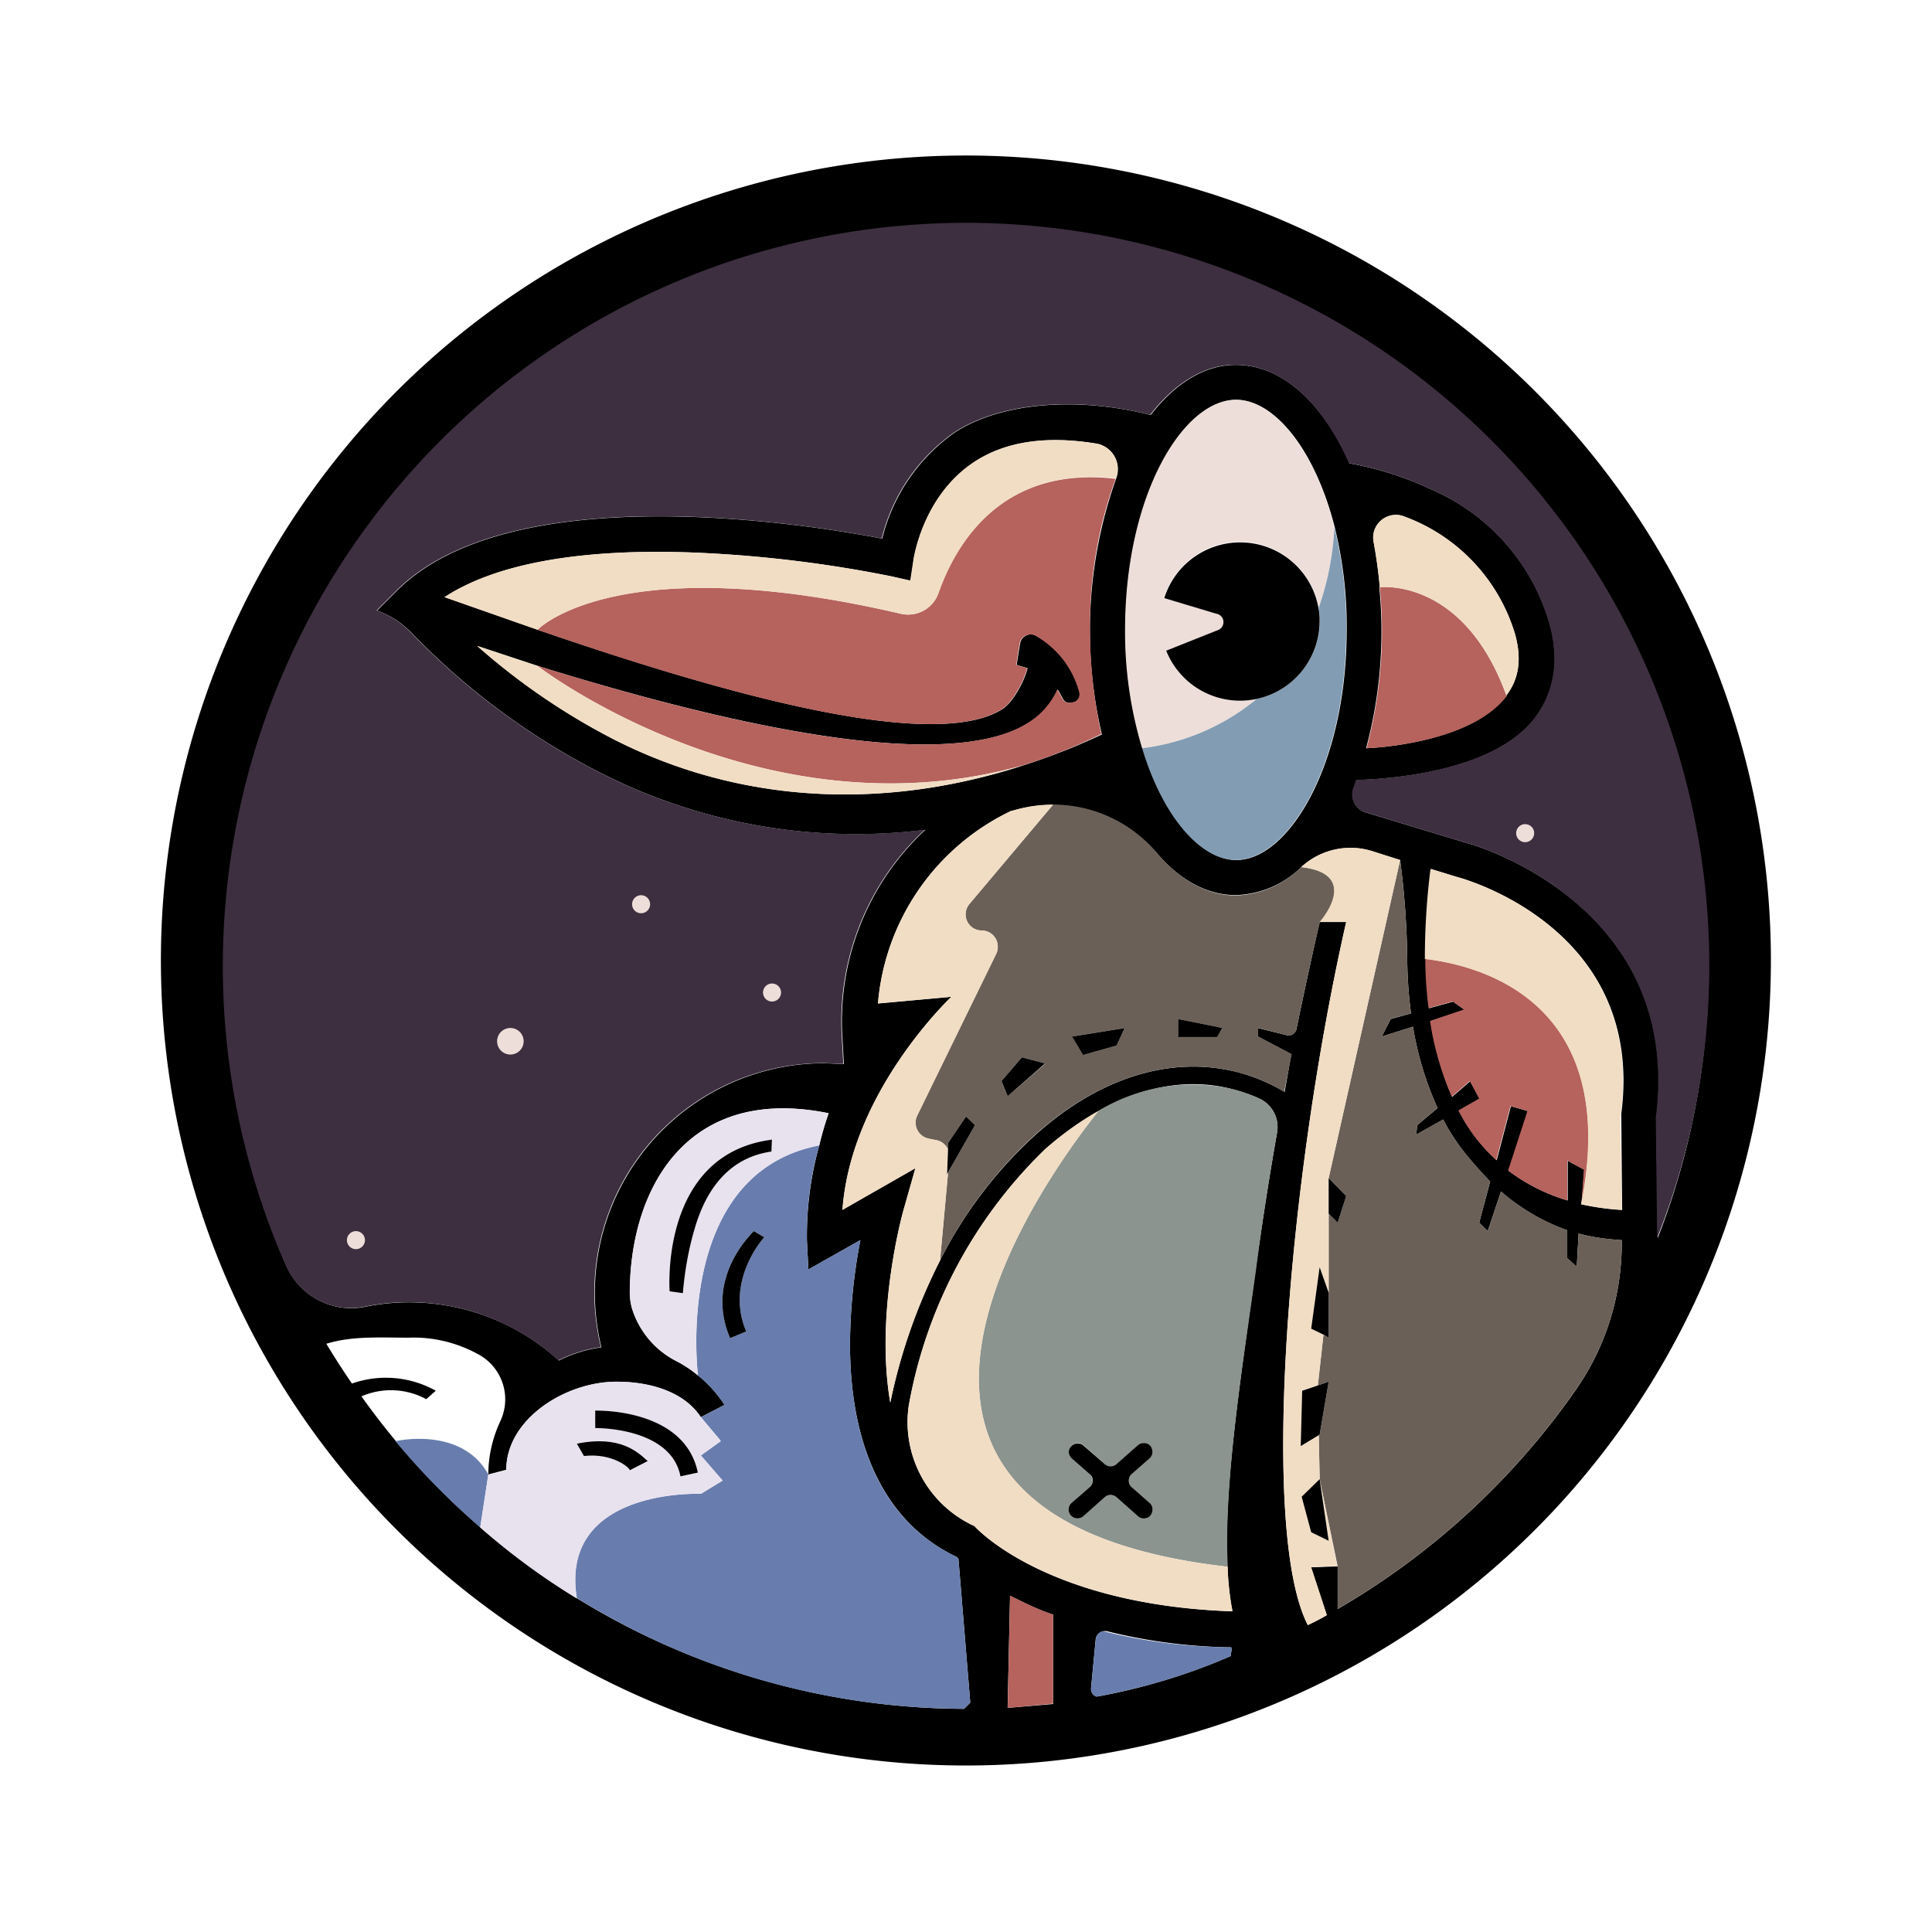 <svg xmlns="http://www.w3.org/2000/svg" xmlns:xlink="http://www.w3.org/1999/xlink" width="24" height="24" viewBox="0 0 24 24"><g fill="none"><path fill="#000" d="M21.998 11.812a10 10 0 1 0-19.996.376a10 10 0 0 0 19.996-.376m-10.022 9.416a9.23 9.23 0 0 1-7.486-3.882a.92.92 0 0 1 .805.035l.118-.105a1.27 1.27 0 0 0-1.041-.089a10 10 0 0 1-.318-.494c.318-.1.677-.076 1.024-.076c.306-.012.611.064.882.217a.635.635 0 0 1 .259.812c-.1.212-.153.441-.153.67l.223-.058c0-.63.735-1.094 1.37-1.094c.395 0 .83.112 1.047.44l.295-.152a1.6 1.6 0 0 0-.594-.541a1.1 1.1 0 0 1-.56-.67a.7.7 0 0 1-.023-.177c0-1.294.706-2.594 2.47-2.235a4 4 0 0 0-.117.4a4.2 4.2 0 0 0-.153 1.188l.018.353l.646-.365a7 7 0 0 0-.129 1.335c.012 1.294.47 2.194 1.323 2.6l.024.023l.147 1.788zm1.106-.06l-.565.048l.03-1.394c.176.088.353.177.535.235v1.112m2.211-.599a7.5 7.5 0 0 1-1.67.506a.1.1 0 0 1-.07-.1l.058-.612a.117.117 0 0 1 .142-.1a6.8 6.8 0 0 0 1.54.2c.018.03-.011.082 0 .106m.571-6.499c-.094.53-.182 1.1-.265 1.682c-.159 1.194-.4 2.647-.353 3.711q.017.282.06.553c-2.341-.082-3.2-1.058-3.2-1.058l-.012-.006a1.42 1.42 0 0 1-.806-1.488a5.86 5.86 0 0 1 1.694-3.188c.2-.176.424-.341.665-.476c.558-.312 1.13-.412 1.664-.27q.177.045.335.117a.39.39 0 0 1 .218.423m4.282 1.37c0 .66-.2 1.3-.583 1.842a9.3 9.3 0 0 1-2.946 2.705v-.53l-.33.012l.195.594c-.077.047-.153.083-.236.124c-.605-1.176-.24-5.587.477-8.734h-.33c0 .006-.123.53-.288 1.33a.1.1 0 0 1-.117.076l-.36-.089v.106l.413.218l-.083.47a2.2 2.2 0 0 0-.588-.247c-.83-.211-1.73.071-2.529.8c-.478.44-.872.961-1.164 1.541a7 7 0 0 0-.618 1.765c-.194-1.118.159-2.376.165-2.394l.147-.518l-.906.518c.106-1.47 1.341-2.635 1.353-2.647l-.912.083a2.92 2.92 0 0 1 1.659-2.394h.011a1.72 1.72 0 0 1 1.788.518c.283.335.624.529.988.529c.305-.01.595-.133.812-.347a.91.91 0 0 1 .876-.2l.353.112q.08.608.088 1.217q.002.345.047.688l-.252.07l-.112.218l.388-.123q.087.528.306 1.011l-.253.212l-.012.118l.335-.188q.114.222.27.417c.1.124.2.235.313.353l-.136.512l.106.105l.165-.493c.241.211.523.376.823.482v.347l.118.106l.023-.412c.177.047.353.07.536.082zM13.412 8.6a1.15 1.15 0 0 0-.536-.7a.136.136 0 0 0-.205.1l-.042.26l.136.04c-.042.171-.189.436-.318.512c-.906.565-3.746-.294-5.764-.988l-1.158-.406c.647-.423 1.717-.611 3.14-.552q1.22.054 2.412.294l.235.053l.035-.236c0-.011.106-.805.753-1.235q.583-.387 1.53-.23a.323.323 0 0 1 .234.436a5.65 5.65 0 0 0-.176 3.176a8 8 0 0 1-.97.382c-1.7.553-3.482.494-5.082-.317A8.3 8.3 0 0 1 5.93 8.024l.747.247c1.418.441 3.412.977 4.811.977c.53 0 .983-.077 1.282-.265a.94.94 0 0 0 .37-.418l.06.106a.09.09 0 0 0 .1.059l.035-.006a.1.1 0 0 0 .077-.123m.57-.776c0-1.682.723-2.858 1.376-2.858c.47 0 .977.612 1.224 1.588c.1.412.152.84.147 1.27c0 1.682-.724 2.859-1.37 2.859c-.436 0-.906-.53-1.165-1.388a5 5 0 0 1-.212-1.47m6.158 6.029l.011 1.176q-.256-.015-.505-.07l.035-.43l-.206-.112v.494a2.3 2.3 0 0 1-.735-.37l.241-.741l-.212-.06l-.176.671a2.1 2.1 0 0 1-.47-.617l.258-.147l-.117-.218l-.224.194a3.8 3.8 0 0 1-.27-.94l.423-.142l-.141-.1l-.3.082a7.2 7.2 0 0 1 .03-1.729l.323.1c.094.024 2.335.647 2.035 2.94zm.453 1.523l-.018-1.494c.341-2.676-2.335-3.411-2.352-3.411l-1.265-.383a.23.23 0 0 1-.135-.12a.23.23 0 0 1-.006-.18l.035-.1c.406-.011 1.706-.1 2.217-.77c.241-.317.306-.706.189-1.147a2.6 2.6 0 0 0-1.494-1.7a4 4 0 0 0-1-.317c-.33-.747-.835-1.223-1.412-1.223c-.394 0-.758.235-1.058.623c-.918-.235-1.87-.153-2.435.218a2.28 2.28 0 0 0-.9 1.317c-.941-.182-4.605-.77-6.028.647l-.247.247c.17.059.317.159.44.288a8.8 8.8 0 0 0 2.294 1.706a7 7 0 0 0 4.076.73a3.25 3.25 0 0 0-1.029 2.587l.018.323l-.236-.011a2.852 2.852 0 0 0-2.776 3.529a1.7 1.7 0 0 0-.529.164a2.75 2.75 0 0 0-2.394-.67a.88.88 0 0 1-.988-.5a9.1 9.1 0 0 1-.705-4.411a9.09 9.09 0 0 1 4.628-7.293a9.4 9.4 0 0 1 4.376-1.217a9 9 0 0 1 4.317.976a9.24 9.24 0 0 1 4.417 11.592M17.14 7.295a6 6 0 0 0-.076-.559a.282.282 0 0 1 .388-.317a2.24 2.24 0 0 1 1.37 1.464c.083.306.047.559-.117.765c-.4.535-1.453.635-1.735.647a5.6 5.6 0 0 0 .164-2z"/><path fill="#B6625D" d="M13.082 20.057v1.106l-.564.053l.03-1.394c.175.088.352.177.534.235"/><path fill="#8B948E" d="M15.646 13.647a2 2 0 0 0-.335-.118a2.25 2.25 0 0 0-1.665.27c-.735.924-3.693 5.059 1.606 5.664c-.053-1.058.188-2.517.353-3.705c.076-.588.165-1.158.259-1.688a.394.394 0 0 0-.218-.423m-1.588 4.828l.224.194a.1.1 0 0 1 .035.083q0 .039-.024.07a.1.1 0 0 1-.076.04a.1.1 0 0 1-.082-.028l-.265-.235a.11.11 0 0 0-.147 0l-.265.235a.113.113 0 0 1-.159-.012a.11.11 0 0 1 .012-.153l.224-.194a.11.11 0 0 0 .027-.127a.1.1 0 0 0-.027-.037l-.224-.195a.12.12 0 0 1-.035-.082a.11.11 0 0 1 .123-.106c.024 0 .042.012.06.024l.264.235a.11.11 0 0 0 .147 0l.265-.235a.12.12 0 0 1 .117-.018a.1.1 0 0 1 .06.065a.11.11 0 0 1-.03.117l-.224.195a.11.11 0 0 0-.023.13c0 .01.011.023.023.034"/><path fill="#B6625D" d="m19.645 14.958l.03-.429l-.206-.112v.494a2.3 2.3 0 0 1-.735-.37l.241-.741l-.212-.06l-.176.671a2.1 2.1 0 0 1-.47-.617l.258-.147l-.117-.218l-.224.194c-.13-.3-.221-.617-.27-.94l.423-.142l-.141-.1l-.3.082a5 5 0 0 1-.041-.611c.647.076 2.44.5 1.94 3.046"/><path fill="#6A6057" d="M20.146 15.405v.036c0 .658-.2 1.3-.583 1.84a9.3 9.3 0 0 1-2.946 2.706v-.53l-.224-1.082l-.011-.547h.011l.112-.664l-.135.047l.07-.63l.065.036v-1.982v.44l.112.113l.106-.33l-.218-.223l.888-3.952q.08.608.088 1.217q.002.345.047.688l-.252.07l-.112.218l.388-.123q.087.528.306 1.011l-.253.212l-.012.118l.335-.188q.114.222.27.417c.101.124.201.235.313.353l-.136.512l.106.105l.165-.493c.241.211.523.376.823.482v.347l.118.106l.023-.412c.177.047.353.07.536.082m-3.982-4.634a1.2 1.2 0 0 1-.812.353c-.364 0-.705-.2-.988-.536a1.68 1.68 0 0 0-1.282-.593l-1.04 1.235a.2.2 0 0 0 .152.329a.2.2 0 0 1 .177.294l-.977 2a.2.2 0 0 0 .05.255q.039.03.085.039l.106.017a.2.2 0 0 1 .142.118V14.2l.223-.33l.112.106l-.335.588l-.1 1.094a5.4 5.4 0 0 1 1.158-1.54c.806-.73 1.706-1.012 2.53-.8c.21.052.41.135.587.246l.094-.47l-.417-.218v-.106l.353.089a.1.1 0 0 0 .111-.041a.1.1 0 0 0 .012-.036c.165-.8.288-1.323.294-1.329c0 0 .53-.594-.235-.682m-3.646 2.846l-.077-.188l.253-.294l.294.077zm1.352-.629l-.417.118l-.135-.23l.658-.106zm1.247-.112h-.482v-.217l.553.111z"/><path fill="#B6625D" d="M18.716 8.648c-.405.535-1.458.635-1.74.647a5.6 5.6 0 0 0 .164-2s1.041-.13 1.576 1.353m-5.175-.824c0 .435.047.87.14 1.294a7 7 0 0 1-.97.388c-3.199.9-5.963-1.176-6.034-1.235c1.412.441 3.4.977 4.805.977c.53 0 .982-.077 1.282-.265a.94.94 0 0 0 .37-.418l.06.106a.09.09 0 0 0 .1.059l.035-.006a.1.1 0 0 0 .079-.083a.1.1 0 0 0-.002-.04a1.14 1.14 0 0 0-.536-.7a.136.136 0 0 0-.206.1l-.04.259l.135.04c-.042.171-.189.436-.318.512c-.906.565-3.746-.294-5.764-.988c.041-.047 1.059-1.005 4.511-.2a.4.4 0 0 0 .47-.258c.195-.565.754-1.588 2.2-1.418a5.3 5.3 0 0 0-.317 1.882z"/><path fill="#687DAD" d="M15.294 20.57a7.5 7.5 0 0 1-1.67.505a.094.094 0 0 1-.071-.1l.059-.612a.12.12 0 0 1 .03-.065a.1.1 0 0 1 .063-.035a6.6 6.6 0 0 0 1.589.2c.017.03-.012.082 0 .106m-9.228-2.253l-.1.658a9 9 0 0 1-1.053-1.07c.035-.012.83-.177 1.153.412m5.84 1.046l-.024-.023c-.858-.406-1.311-1.3-1.323-2.6q-.002-.672.13-1.335l-.647.365l-.018-.353c-.006-.4.041-.8.153-1.188c-1.823.353-1.506 2.858-1.506 2.858c.13.106.236.23.33.365l-.294.153l.247.294l-.247.182l.27.312l-.27.165s-1.765-.077-1.541 1.294a9.15 9.15 0 0 0 4.81 1.376l.077-.077zM9.27 16.54l-.2.083c-.323-.747.27-1.3.294-1.33l.13.077c-.024.024-.489.553-.224 1.17"/><path fill="#EDDED9" d="M16.576 6.554c-.017.34-.082.677-.194 1a1 1 0 0 0-.96-.824a.99.99 0 0 0-.964.7l.653.194a.106.106 0 0 1 .012.206l-.635.253a.99.99 0 0 0 1.123.6c-.406.335-.9.548-1.423.612a5 5 0 0 1-.212-1.47c0-1.683.723-2.859 1.376-2.859c.47 0 .977.612 1.224 1.588"/><path fill="#F1DDC4" d="M18.717 8.648c-.535-1.482-1.576-1.353-1.576-1.353a6 6 0 0 0-.077-.559a.283.283 0 0 1 .388-.317a2.24 2.24 0 0 1 1.37 1.464c.083.306.048.559-.117.765zm1.411 5.205l.018 1.176q-.256-.015-.506-.07c.506-2.547-1.294-2.97-1.94-3.047c0-.37.023-.747.07-1.118l.33.1c.093.024 2.334.647 2.034 2.94v.019zm-3.517 5.599l-.323.017l.194.594c-.077.047-.153.083-.235.124c-.606-1.176-.241-5.587.476-8.734h-.33s.53-.594-.229-.682a.9.9 0 0 1 .877-.2l.352.112l-.888 3.952v1.423l-.111-.323l-.106.77l.153.077l-.07.629l-.195.059l-.018.694l.224-.136l.012.547l-.218.218l.112.441l.217.106l-.111-.765zm-1.3.564c-2.346-.082-3.205-1.058-3.205-1.058l-.012-.006a1.42 1.42 0 0 1-.805-1.488a5.86 5.86 0 0 1 1.693-3.188c.2-.176.424-.341.665-.476c-.735.923-3.693 5.058 1.606 5.663c0 .189.023.37.059.553m-2.917-8.251q0 .045-.017.082l-.982 2.011a.2.2 0 0 0 .135.283l.106.023a.2.2 0 0 1 .14.118l-.011.306l.012-.024l-.1 1.094a7 7 0 0 0-.618 1.765c-.194-1.118.159-2.376.165-2.394l.147-.518l-.906.518c.106-1.47 1.341-2.635 1.353-2.647l-.912.083a2.92 2.92 0 0 1 1.659-2.394h.012a1.7 1.7 0 0 1 .505-.076l-1.04 1.235a.2.2 0 0 0 .152.329a.2.2 0 0 1 .2.2zm.318-2.259c-1.7.553-3.482.494-5.082-.317a8.3 8.3 0 0 1-1.705-1.165l.747.247c.076.059 2.84 2.135 6.04 1.235m1.147-3.564c-1.447-.164-2 .859-2.2 1.424a.4.4 0 0 1-.47.258c-3.453-.805-4.47.153-4.511.2L5.52 7.418c.647-.423 1.717-.611 3.14-.552q1.22.054 2.412.294l.235.053l.036-.236c0-.011.105-.805.752-1.235q.584-.387 1.53-.23a.322.322 0 0 1 .235.436z"/><path fill="#3D2E40" d="M21.234 12a9.2 9.2 0 0 1-.648 3.376l-.017-1.494c.341-2.676-2.335-3.411-2.353-3.411l-1.264-.383a.23.23 0 0 1-.141-.3l.035-.1c.406-.011 1.706-.1 2.217-.77c.241-.317.306-.706.189-1.147a2.6 2.6 0 0 0-1.494-1.7a4 4 0 0 0-1-.317c-.33-.747-.835-1.223-1.412-1.223c-.394 0-.758.235-1.059.623c-.917-.235-1.87-.153-2.434.218a2.27 2.27 0 0 0-.9 1.317c-.941-.182-4.605-.77-6.028.647l-.247.247c.17.059.317.159.44.288a8.8 8.8 0 0 0 2.294 1.706a7 7 0 0 0 4.076.73a3.25 3.25 0 0 0-1.03 2.587l.018.323l-.235-.011a2.85 2.85 0 0 0-2.776 3.528a1.7 1.7 0 0 0-.529.165a2.75 2.75 0 0 0-2.394-.67a.88.88 0 0 1-.988-.5A9.233 9.233 0 1 1 21.234 12"/><path fill="#819CB3" d="M16.723 7.824c0 1.682-.724 2.858-1.37 2.858c-.436 0-.906-.529-1.165-1.387a2.76 2.76 0 0 0 1.423-.612a.99.99 0 0 0 .77-1.13q.17-.485.195-1c.1.413.153.842.147 1.271"/><path fill="#E8E2EF" d="M7.823 16.064c0 .059.012.118.024.176a1.1 1.1 0 0 0 .559.67q.141.072.264.177s-.317-2.5 1.506-2.858q.054-.222.117-.4c-1.764-.359-2.47.941-2.47 2.235m1.759-1.758c-.494.07-.794.423-.947.935c-.082.27-.13.547-.153.823l-.165-.023c0-.018-.117-1.7 1.265-1.883zm-.876 3.775l.247-.176l-.247-.3c-.218-.33-.653-.441-1.047-.441c-.636 0-1.37.464-1.37 1.1l-.224.058l-.1.653q.564.495 1.2.882c-.218-1.376 1.54-1.3 1.54-1.3l.271-.164zm-.883.177c0-.024-.217-.212-.57-.177l-.088-.147c.547-.111.764.112.882.218l-.224.112zm.63.082c-.118-.612-1.047-.6-1.059-.6v-.217c.041 0 1.117-.024 1.276.776z"/><path fill="#000" d="M16.392 7.689a.988.988 0 0 1-1.905.394l.635-.253a.106.106 0 0 0 .076-.107a.105.105 0 0 0-.088-.099l-.647-.194a.988.988 0 0 1 1.93.259m-4.281 6.287l-.335.588l-.012.024l.012-.312V14.2l.223-.33zm.876-.77l-.47.411l-.077-.188l.253-.294l.294.077zm.988-.441l-.106.223l-.417.118l-.136-.23l.66-.106zm1.212 0l-.07.117h-.483v-.223l.553.111zm1.535 2.093l-.106.33l-.112-.112v-.441zm-.218 1.759l-.059-.035l-.158-.077l.105-.764l.112.317zm0 .547l-.112.659l-.011.005l-.224.136l.018-.688l.194-.065zm0 1.976l-.217-.106l-.118-.441l.223-.218zm-2.223-.47a.1.1 0 0 1 .035.082q0 .039-.023.07a.1.1 0 0 1-.077.04a.1.1 0 0 1-.082-.028l-.265-.235a.11.11 0 0 0-.147 0l-.264.235a.113.113 0 0 1-.16-.012a.11.11 0 0 1 .013-.153l.223-.194a.11.11 0 0 0 .03-.129a.1.1 0 0 0-.03-.035l-.223-.195a.12.12 0 0 1-.036-.082a.11.11 0 0 1 .122-.102q.03.002.055.02l.27.235a.11.11 0 0 0 .147 0l.265-.235a.12.12 0 0 1 .118-.018a.1.1 0 0 1 .058.065a.11.11 0 0 1-.029.117l-.223.195a.11.11 0 0 0 0 .164zm-4.693-4.517l-.006.152c-.494.071-.794.424-.947.936c-.082.27-.13.547-.153.823l-.165-.023c0-.018-.123-1.7 1.265-1.883zM9.27 16.54l-.2.083c-.323-.747.27-1.3.294-1.33l.13.077c-.024.024-.488.553-.224 1.17m-.6 1.753l-.217.047c-.118-.612-1.047-.6-1.059-.6v-.217c.041 0 1.117-.024 1.276.776z"/><path fill="#000" d="m8.042 18.152l-.218.112c0-.03-.217-.218-.57-.177l-.088-.153c.546-.111.764.112.882.218z"/><path fill="#EDDED9" d="M7.935 11.341a.112.112 0 1 0 .051-.218a.112.112 0 0 0-.051.218M6.34 13.1a.165.165 0 1 0 0-.33a.165.165 0 0 0 0 .33m3.24-.659a.112.112 0 1 0 0-.223a.112.112 0 0 0 0 .223m-5.169 3.076a.112.112 0 1 0 0-.223a.112.112 0 0 0 0 .223m14.51-5.058a.11.11 0 0 0 .094-.021a.11.11 0 0 0 .043-.088a.11.11 0 0 0-.087-.109a.11.11 0 0 0-.113.04a.112.112 0 0 0 .062.178"/></g></svg>